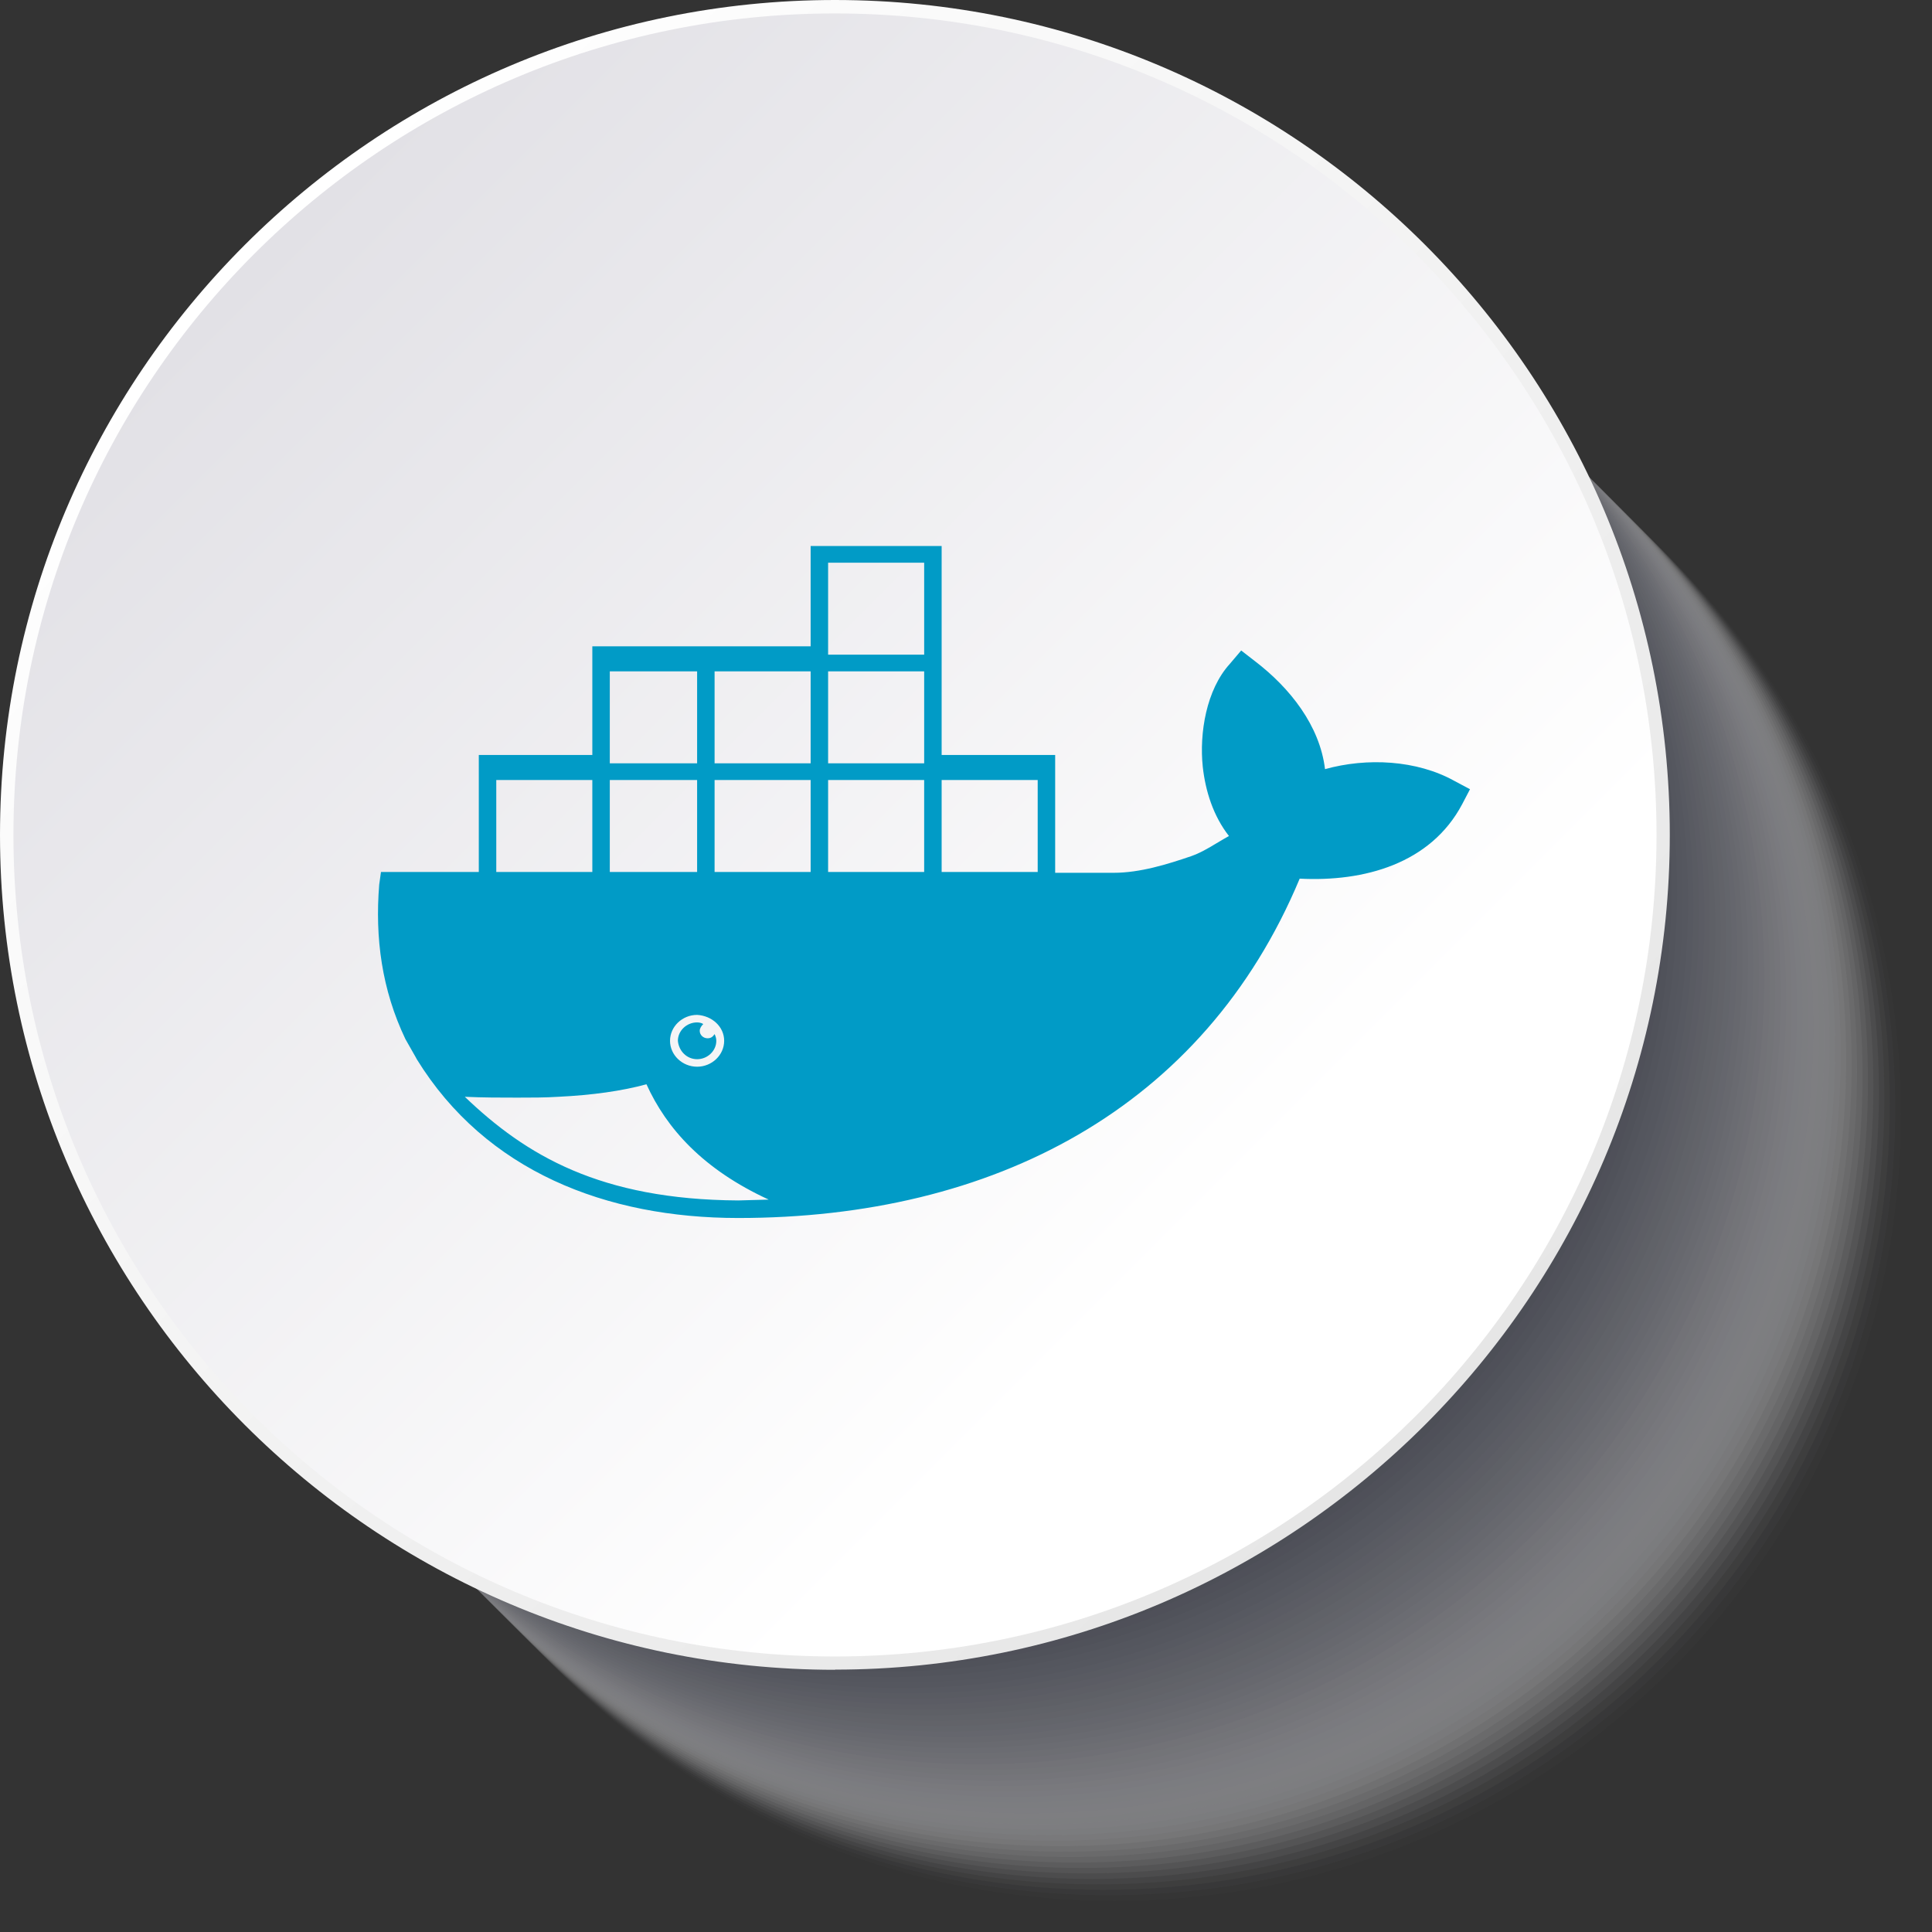 <svg width="46" height="46" viewBox="0 0 46 46" fill="none" xmlns="http://www.w3.org/2000/svg">
<rect x="0" y="0" width="46" height="46" fill="#333333" stroke="none"/>
<g style="mix-blend-mode:multiply" opacity="0.5">
<path opacity="0.02" d="M26.53 45.255C36.872 45.255 45.255 36.872 45.255 26.53C45.255 16.189 36.872 7.806 26.53 7.806C16.189 7.806 7.806 16.189 7.806 26.53C7.806 36.872 16.189 45.255 26.53 45.255Z" fill="#FCFCFC"/>
<path opacity="0.04" d="M26.398 45.123C36.739 45.123 45.123 36.739 45.123 26.398C45.123 16.056 36.739 7.673 26.398 7.673C16.057 7.673 7.673 16.056 7.673 26.398C7.673 36.739 16.057 45.123 26.398 45.123Z" fill="#F8F8F9"/>
<path opacity="0.06" d="M26.269 44.994C36.611 44.994 44.994 36.61 44.994 26.269C44.994 15.928 36.611 7.544 26.269 7.544C15.928 7.544 7.544 15.928 7.544 26.269C7.544 36.61 15.928 44.994 26.269 44.994Z" fill="#F5F5F6"/>
<path opacity="0.08" d="M26.14 44.865C36.482 44.865 44.865 36.482 44.865 26.14C44.865 15.799 36.482 7.416 26.14 7.416C15.799 7.416 7.416 15.799 7.416 26.14C7.416 36.482 15.799 44.865 26.14 44.865Z" fill="#F2F2F3"/>
<path opacity="0.1" d="M26.012 44.736C36.353 44.736 44.736 36.353 44.736 26.011C44.736 15.67 36.353 7.287 26.012 7.287C15.67 7.287 7.287 15.67 7.287 26.011C7.287 36.353 15.67 44.736 26.012 44.736Z" fill="#EEEFF0"/>
<path opacity="0.12" d="M25.879 44.604C36.22 44.604 44.604 36.22 44.604 25.879C44.604 15.538 36.22 7.154 25.879 7.154C15.538 7.154 7.154 15.538 7.154 25.879C7.154 36.22 15.538 44.604 25.879 44.604Z" fill="#EBEBEE"/>
<path opacity="0.14" d="M25.75 44.475C36.091 44.475 44.475 36.091 44.475 25.75C44.475 15.409 36.091 7.025 25.75 7.025C15.409 7.025 7.025 15.409 7.025 25.75C7.025 36.091 15.409 44.475 25.75 44.475Z" fill="#E7E8EB"/>
<path opacity="0.16" d="M25.622 44.346C35.963 44.346 44.346 35.963 44.346 25.621C44.346 15.28 35.963 6.897 25.622 6.897C15.28 6.897 6.897 15.28 6.897 25.621C6.897 35.963 15.28 44.346 25.622 44.346Z" fill="#E4E5E8"/>
<path opacity="0.18" d="M25.489 44.214C35.83 44.214 44.214 35.83 44.214 25.489C44.214 15.148 35.83 6.764 25.489 6.764C15.148 6.764 6.764 15.148 6.764 25.489C6.764 35.83 15.148 44.214 25.489 44.214Z" fill="#E1E1E5"/>
<path opacity="0.2" d="M25.36 44.085C35.701 44.085 44.085 35.701 44.085 25.36C44.085 15.019 35.701 6.635 25.36 6.635C15.019 6.635 6.635 15.019 6.635 25.36C6.635 35.701 15.019 44.085 25.36 44.085Z" fill="#DDDEE2"/>
<path opacity="0.22" d="M25.232 43.956C35.573 43.956 43.956 35.573 43.956 25.231C43.956 14.89 35.573 6.507 25.232 6.507C14.89 6.507 6.507 14.89 6.507 25.231C6.507 35.573 14.89 43.956 25.232 43.956Z" fill="#DADBDF"/>
<path opacity="0.24" d="M25.103 43.827C35.444 43.827 43.827 35.444 43.827 25.102C43.827 14.761 35.444 6.378 25.103 6.378C14.761 6.378 6.378 14.761 6.378 25.102C6.378 35.444 14.761 43.827 25.103 43.827Z" fill="#D7D7DC"/>
<path opacity="0.25" d="M24.97 43.695C35.312 43.695 43.695 35.311 43.695 24.97C43.695 14.629 35.312 6.245 24.97 6.245C14.629 6.245 6.246 14.629 6.246 24.97C6.246 35.311 14.629 43.695 24.97 43.695Z" fill="#D3D4D9"/>
<path opacity="0.27" d="M24.841 43.566C35.183 43.566 43.566 35.182 43.566 24.841C43.566 14.5 35.183 6.116 24.841 6.116C14.5 6.116 6.117 14.5 6.117 24.841C6.117 35.182 14.5 43.566 24.841 43.566Z" fill="#D0D1D6"/>
<path opacity="0.29" d="M24.712 43.437C35.054 43.437 43.437 35.054 43.437 24.712C43.437 14.371 35.054 5.988 24.712 5.988C14.371 5.988 5.988 14.371 5.988 24.712C5.988 35.054 14.371 43.437 24.712 43.437Z" fill="#CCCED3"/>
<path opacity="0.31" d="M24.584 43.308C34.925 43.308 43.308 34.925 43.308 24.584C43.308 14.242 34.925 5.859 24.584 5.859C14.242 5.859 5.859 14.242 5.859 24.584C5.859 34.925 14.242 43.308 24.584 43.308Z" fill="#C9CAD1"/>
<path opacity="0.33" d="M24.451 43.176C34.793 43.176 43.176 34.792 43.176 24.451C43.176 14.11 34.793 5.726 24.451 5.726C14.11 5.726 5.727 14.11 5.727 24.451C5.727 34.792 14.11 43.176 24.451 43.176Z" fill="#C6C7CE"/>
<path opacity="0.35" d="M24.322 43.047C34.664 43.047 43.047 34.664 43.047 24.322C43.047 13.981 34.664 5.598 24.322 5.598C13.981 5.598 5.598 13.981 5.598 24.322C5.598 34.664 13.981 43.047 24.322 43.047Z" fill="#C2C4CB"/>
<path opacity="0.37" d="M24.193 42.918C34.535 42.918 42.918 34.535 42.918 24.193C42.918 13.852 34.535 5.469 24.193 5.469C13.852 5.469 5.469 13.852 5.469 24.193C5.469 34.535 13.852 42.918 24.193 42.918Z" fill="#BFC0C8"/>
<path opacity="0.39" d="M24.061 42.786C34.403 42.786 42.786 34.402 42.786 24.061C42.786 13.72 34.403 5.336 24.061 5.336C13.72 5.336 5.336 13.72 5.336 24.061C5.336 34.402 13.72 42.786 24.061 42.786Z" fill="#BCBDC5"/>
<path opacity="0.41" d="M23.932 42.657C34.274 42.657 42.657 34.273 42.657 23.932C42.657 13.591 34.274 5.207 23.932 5.207C13.591 5.207 5.208 13.591 5.208 23.932C5.208 34.273 13.591 42.657 23.932 42.657Z" fill="#B8BAC2"/>
<path opacity="0.43" d="M23.803 42.528C34.145 42.528 42.528 34.145 42.528 23.803C42.528 13.462 34.145 5.079 23.803 5.079C13.462 5.079 5.079 13.462 5.079 23.803C5.079 34.145 13.462 42.528 23.803 42.528Z" fill="#B5B7BF"/>
<path opacity="0.45" d="M23.675 42.399C34.016 42.399 42.4 34.016 42.4 23.674C42.4 13.333 34.016 4.95 23.675 4.95C13.334 4.95 4.95 13.333 4.95 23.674C4.95 34.016 13.334 42.399 23.675 42.399Z" fill="#B1B3BC"/>
<path opacity="0.47" d="M23.542 42.267C33.883 42.267 42.267 33.883 42.267 23.542C42.267 13.201 33.883 4.817 23.542 4.817C13.201 4.817 4.817 13.201 4.817 23.542C4.817 33.883 13.201 42.267 23.542 42.267Z" fill="#AEB0B9"/>
<path opacity="0.49" d="M23.413 42.138C33.755 42.138 42.138 33.755 42.138 23.413C42.138 13.072 33.755 4.688 23.413 4.688C13.072 4.688 4.688 13.072 4.688 23.413C4.688 33.755 13.072 42.138 23.413 42.138Z" fill="#ABADB6"/>
<path opacity="0.51" d="M23.285 42.009C33.626 42.009 42.009 33.626 42.009 23.285C42.009 12.943 33.626 4.56 23.285 4.56C12.943 4.56 4.56 12.943 4.56 23.285C4.56 33.626 12.943 42.009 23.285 42.009Z" fill="#A7A9B4"/>
<path opacity="0.53" d="M23.156 41.88C33.497 41.88 41.88 33.497 41.88 23.156C41.88 12.814 33.497 4.431 23.156 4.431C12.815 4.431 4.431 12.814 4.431 23.156C4.431 33.497 12.815 41.88 23.156 41.88Z" fill="#A4A6B1"/>
<path opacity="0.55" d="M23.023 41.748C33.364 41.748 41.748 33.364 41.748 23.023C41.748 12.682 33.364 4.298 23.023 4.298C12.682 4.298 4.298 12.682 4.298 23.023C4.298 33.364 12.682 41.748 23.023 41.748Z" fill="#A1A3AE"/>
<path opacity="0.57" d="M22.895 41.619C33.236 41.619 41.619 33.236 41.619 22.894C41.619 12.553 33.236 4.17 22.895 4.17C12.553 4.17 4.17 12.553 4.17 22.894C4.17 33.236 12.553 41.619 22.895 41.619Z" fill="#9D9FAB"/>
<path opacity="0.59" d="M22.766 41.49C33.107 41.49 41.49 33.107 41.49 22.765C41.49 12.424 33.107 4.041 22.766 4.041C12.424 4.041 4.041 12.424 4.041 22.765C4.041 33.107 12.424 41.49 22.766 41.49Z" fill="#9A9CA8"/>
<path opacity="0.61" d="M22.633 41.358C32.975 41.358 41.358 32.974 41.358 22.633C41.358 12.292 32.975 3.908 22.633 3.908C12.292 3.908 3.909 12.292 3.909 22.633C3.909 32.974 12.292 41.358 22.633 41.358Z" fill="#9699A5"/>
<path opacity="0.63" d="M22.505 41.229C32.846 41.229 41.229 32.846 41.229 22.504C41.229 12.163 32.846 3.78 22.505 3.78C12.163 3.78 3.78 12.163 3.78 22.504C3.78 32.846 12.163 41.229 22.505 41.229Z" fill="#9396A2"/>
<path opacity="0.65" d="M22.376 41.1C32.717 41.1 41.1 32.717 41.1 22.375C41.1 12.034 32.717 3.651 22.376 3.651C12.034 3.651 3.651 12.034 3.651 22.375C3.651 32.717 12.034 41.1 22.376 41.1Z" fill="#90929F"/>
<path opacity="0.67" d="M22.247 40.971C32.588 40.971 40.971 32.588 40.971 22.247C40.971 11.905 32.588 3.522 22.247 3.522C11.905 3.522 3.522 11.905 3.522 22.247C3.522 32.588 11.905 40.971 22.247 40.971Z" fill="#8C8F9C"/>
<path opacity="0.69" d="M22.114 40.839C32.456 40.839 40.839 32.456 40.839 22.114C40.839 11.773 32.456 3.389 22.114 3.389C11.773 3.389 3.39 11.773 3.39 22.114C3.39 32.456 11.773 40.839 22.114 40.839Z" fill="#898C99"/>
<path opacity="0.71" d="M21.985 40.71C32.327 40.71 40.71 32.327 40.71 21.985C40.71 11.644 32.327 3.261 21.985 3.261C11.644 3.261 3.261 11.644 3.261 21.985C3.261 32.327 11.644 40.71 21.985 40.71Z" fill="#868897"/>
<path opacity="0.73" d="M21.857 40.581C32.198 40.581 40.581 32.198 40.581 21.857C40.581 11.515 32.198 3.132 21.857 3.132C11.515 3.132 3.132 11.515 3.132 21.857C3.132 32.198 11.515 40.581 21.857 40.581Z" fill="#828594"/>
<path opacity="0.75" d="M21.728 40.449C32.069 40.449 40.452 32.065 40.452 21.724C40.452 11.383 32.069 2.999 21.728 2.999C11.386 2.999 3.003 11.383 3.003 21.724C3.003 32.065 11.386 40.449 21.728 40.449Z" fill="#7F8291"/>
<path opacity="0.76" d="M21.595 40.32C31.937 40.32 40.32 31.936 40.32 21.595C40.32 11.254 31.937 2.87 21.595 2.87C11.254 2.87 2.871 11.254 2.871 21.595C2.871 31.936 11.254 40.32 21.595 40.32Z" fill="#7B7F8E"/>
<path opacity="0.78" d="M21.466 40.191C31.808 40.191 40.191 31.808 40.191 21.466C40.191 11.125 31.808 2.742 21.466 2.742C11.125 2.742 2.742 11.125 2.742 21.466C2.742 31.808 11.125 40.191 21.466 40.191Z" fill="#787B8B"/>
<path opacity="0.8" d="M21.338 40.062C31.679 40.062 40.063 31.679 40.063 21.338C40.063 10.996 31.679 2.613 21.338 2.613C10.997 2.613 2.613 10.996 2.613 21.338C2.613 31.679 10.997 40.062 21.338 40.062Z" fill="#757888"/>
<path opacity="0.82" d="M21.205 39.93C31.547 39.93 39.93 31.547 39.93 21.205C39.93 10.864 31.547 2.48 21.205 2.48C10.864 2.48 2.48 10.864 2.48 21.205C2.48 31.547 10.864 39.93 21.205 39.93Z" fill="#717585"/>
<path opacity="0.84" d="M21.076 39.801C31.418 39.801 39.801 31.418 39.801 21.076C39.801 10.735 31.418 2.352 21.076 2.352C10.735 2.352 2.352 10.735 2.352 21.076C2.352 31.418 10.735 39.801 21.076 39.801Z" fill="#6E7182"/>
<path opacity="0.86" d="M20.947 39.672C31.289 39.672 39.672 31.289 39.672 20.948C39.672 10.606 31.289 2.223 20.947 2.223C10.606 2.223 2.223 10.606 2.223 20.948C2.223 31.289 10.606 39.672 20.947 39.672Z" fill="#6B6E7F"/>
<path opacity="0.88" d="M20.819 39.543C31.16 39.543 39.544 31.16 39.544 20.819C39.544 10.477 31.16 2.094 20.819 2.094C10.478 2.094 2.094 10.477 2.094 20.819C2.094 31.16 10.478 39.543 20.819 39.543Z" fill="#676B7C"/>
<path opacity="0.9" d="M20.686 39.411C31.027 39.411 39.411 31.028 39.411 20.686C39.411 10.345 31.027 1.962 20.686 1.962C10.345 1.962 1.961 10.345 1.961 20.686C1.961 31.028 10.345 39.411 20.686 39.411Z" fill="#64677A"/>
<path opacity="0.92" d="M20.558 39.282C30.899 39.282 39.282 30.899 39.282 20.557C39.282 10.216 30.899 1.833 20.558 1.833C10.216 1.833 1.833 10.216 1.833 20.557C1.833 30.899 10.216 39.282 20.558 39.282Z" fill="#606477"/>
<path opacity="0.94" d="M20.429 39.153C30.77 39.153 39.154 30.77 39.154 20.428C39.154 10.087 30.77 1.704 20.429 1.704C10.087 1.704 1.704 10.087 1.704 20.428C1.704 30.77 10.087 39.153 20.429 39.153Z" fill="#5D6174"/>
<path opacity="0.96" d="M20.297 39.021C30.638 39.021 39.021 30.637 39.021 20.296C39.021 9.955 30.638 1.571 20.297 1.571C9.955 1.571 1.572 9.955 1.572 20.296C1.572 30.637 9.955 39.021 20.297 39.021Z" fill="#5A5E71"/>
<path opacity="0.98" d="M20.168 38.892C30.509 38.892 38.892 30.509 38.892 20.167C38.892 9.826 30.509 1.443 20.168 1.443C9.826 1.443 1.443 9.826 1.443 20.167C1.443 30.509 9.826 38.892 20.168 38.892Z" fill="#565A6E"/>
<path d="M20.039 38.763C30.38 38.763 38.763 30.38 38.763 20.038C38.763 9.697 30.38 1.314 20.039 1.314C9.697 1.314 1.314 9.697 1.314 20.038C1.314 30.38 9.697 38.763 20.039 38.763Z" fill="#53576B"/>
</g>
<path d="M19.88 39.757C8.921 39.757 0 30.84 0 19.88C0 8.921 8.917 0 19.88 0C30.843 0 39.757 8.917 39.757 19.877C39.757 30.836 30.84 39.753 19.88 39.753V39.757ZM19.88 0.637C9.27 0.637 0.637 9.27 0.637 19.88C0.637 30.49 9.27 39.124 19.88 39.124C30.49 39.124 39.124 30.49 39.124 19.88C39.124 9.27 30.49 0.637 19.88 0.637Z" fill="url(#paint0_linear_701_30)"/>
<path d="M19.88 39.44C30.683 39.44 39.441 30.683 39.441 19.88C39.441 9.078 30.683 0.32 19.88 0.32C9.078 0.32 0.32 9.078 0.32 19.88C0.32 30.683 9.078 39.44 19.88 39.44Z" fill="url(#paint1_linear_701_30)"/>
<path d="M9.902 25.179L9.923 25.219C11.566 27.886 14.435 29 17.575 29C23.647 29 28.658 26.393 30.945 20.92C32.484 21 34.064 20.562 34.813 19.149L35 18.791L34.626 18.592C33.732 18.095 32.546 18.035 31.548 18.313C31.424 17.279 30.717 16.383 29.885 15.746L29.552 15.488L29.282 15.806C28.72 16.423 28.554 17.458 28.637 18.254C28.7 18.831 28.887 19.428 29.261 19.905C28.97 20.065 28.658 20.284 28.367 20.383C27.785 20.582 27.14 20.781 26.516 20.781H25.123V17.975H22.42V13H19.301V15.388H14.103V17.975H11.4V20.761H9.071L9.029 21.06C8.925 22.333 9.092 23.567 9.653 24.741L9.902 25.179ZM22.42 18.572H24.707V20.761H22.42V18.572ZM19.717 13.398H22.004V15.587H19.717V13.398ZM19.717 15.985H22.004V18.174H19.717V15.985ZM19.717 18.572H22.004V20.761H19.717V18.572ZM17.014 15.985H19.301V18.174H17.014V15.985ZM17.014 18.572H19.301V20.761H17.014V18.572ZM17.242 24.781C17.242 25.119 16.951 25.398 16.598 25.398C16.244 25.398 15.953 25.119 15.953 24.781C15.953 24.443 16.244 24.164 16.598 24.164C16.951 24.184 17.242 24.443 17.242 24.781ZM14.519 15.985H16.598V18.174H14.519V15.985ZM14.519 18.572H16.598V20.761H14.519V18.572ZM11.816 18.572H14.103V20.761H11.816V18.572ZM12.315 26.134C12.647 26.134 12.98 26.134 13.292 26.114C14.103 26.075 14.81 25.975 15.392 25.816C15.87 26.871 16.744 27.846 18.303 28.562L17.575 28.582C14.29 28.562 12.522 27.508 11.067 26.114C11.504 26.134 11.919 26.134 12.315 26.134ZM16.598 25.219C16.847 25.219 17.055 25.02 17.055 24.781C17.055 24.721 17.035 24.662 17.014 24.622C16.972 24.682 16.931 24.721 16.847 24.721C16.744 24.721 16.66 24.642 16.66 24.542C16.66 24.483 16.702 24.423 16.744 24.383C16.723 24.363 16.66 24.343 16.598 24.343C16.348 24.343 16.14 24.542 16.14 24.781C16.161 25.02 16.348 25.219 16.598 25.219Z" fill="#019BC6"/>
<defs>
<linearGradient id="paint0_linear_701_30" x1="5.832" y1="5.829" x2="33.931" y2="33.928" gradientUnits="userSpaceOnUse">
<stop stop-color="white"/>
<stop offset="1" stop-color="#E6E6E6"/>
</linearGradient>
<linearGradient id="paint1_linear_701_30" x1="6.161" y1="6.161" x2="33.287" y2="33.287" gradientUnits="userSpaceOnUse">
<stop stop-color="#E2E1E6"/>
<stop offset="0.84" stop-color="white"/>
</linearGradient>
</defs>
</svg>
